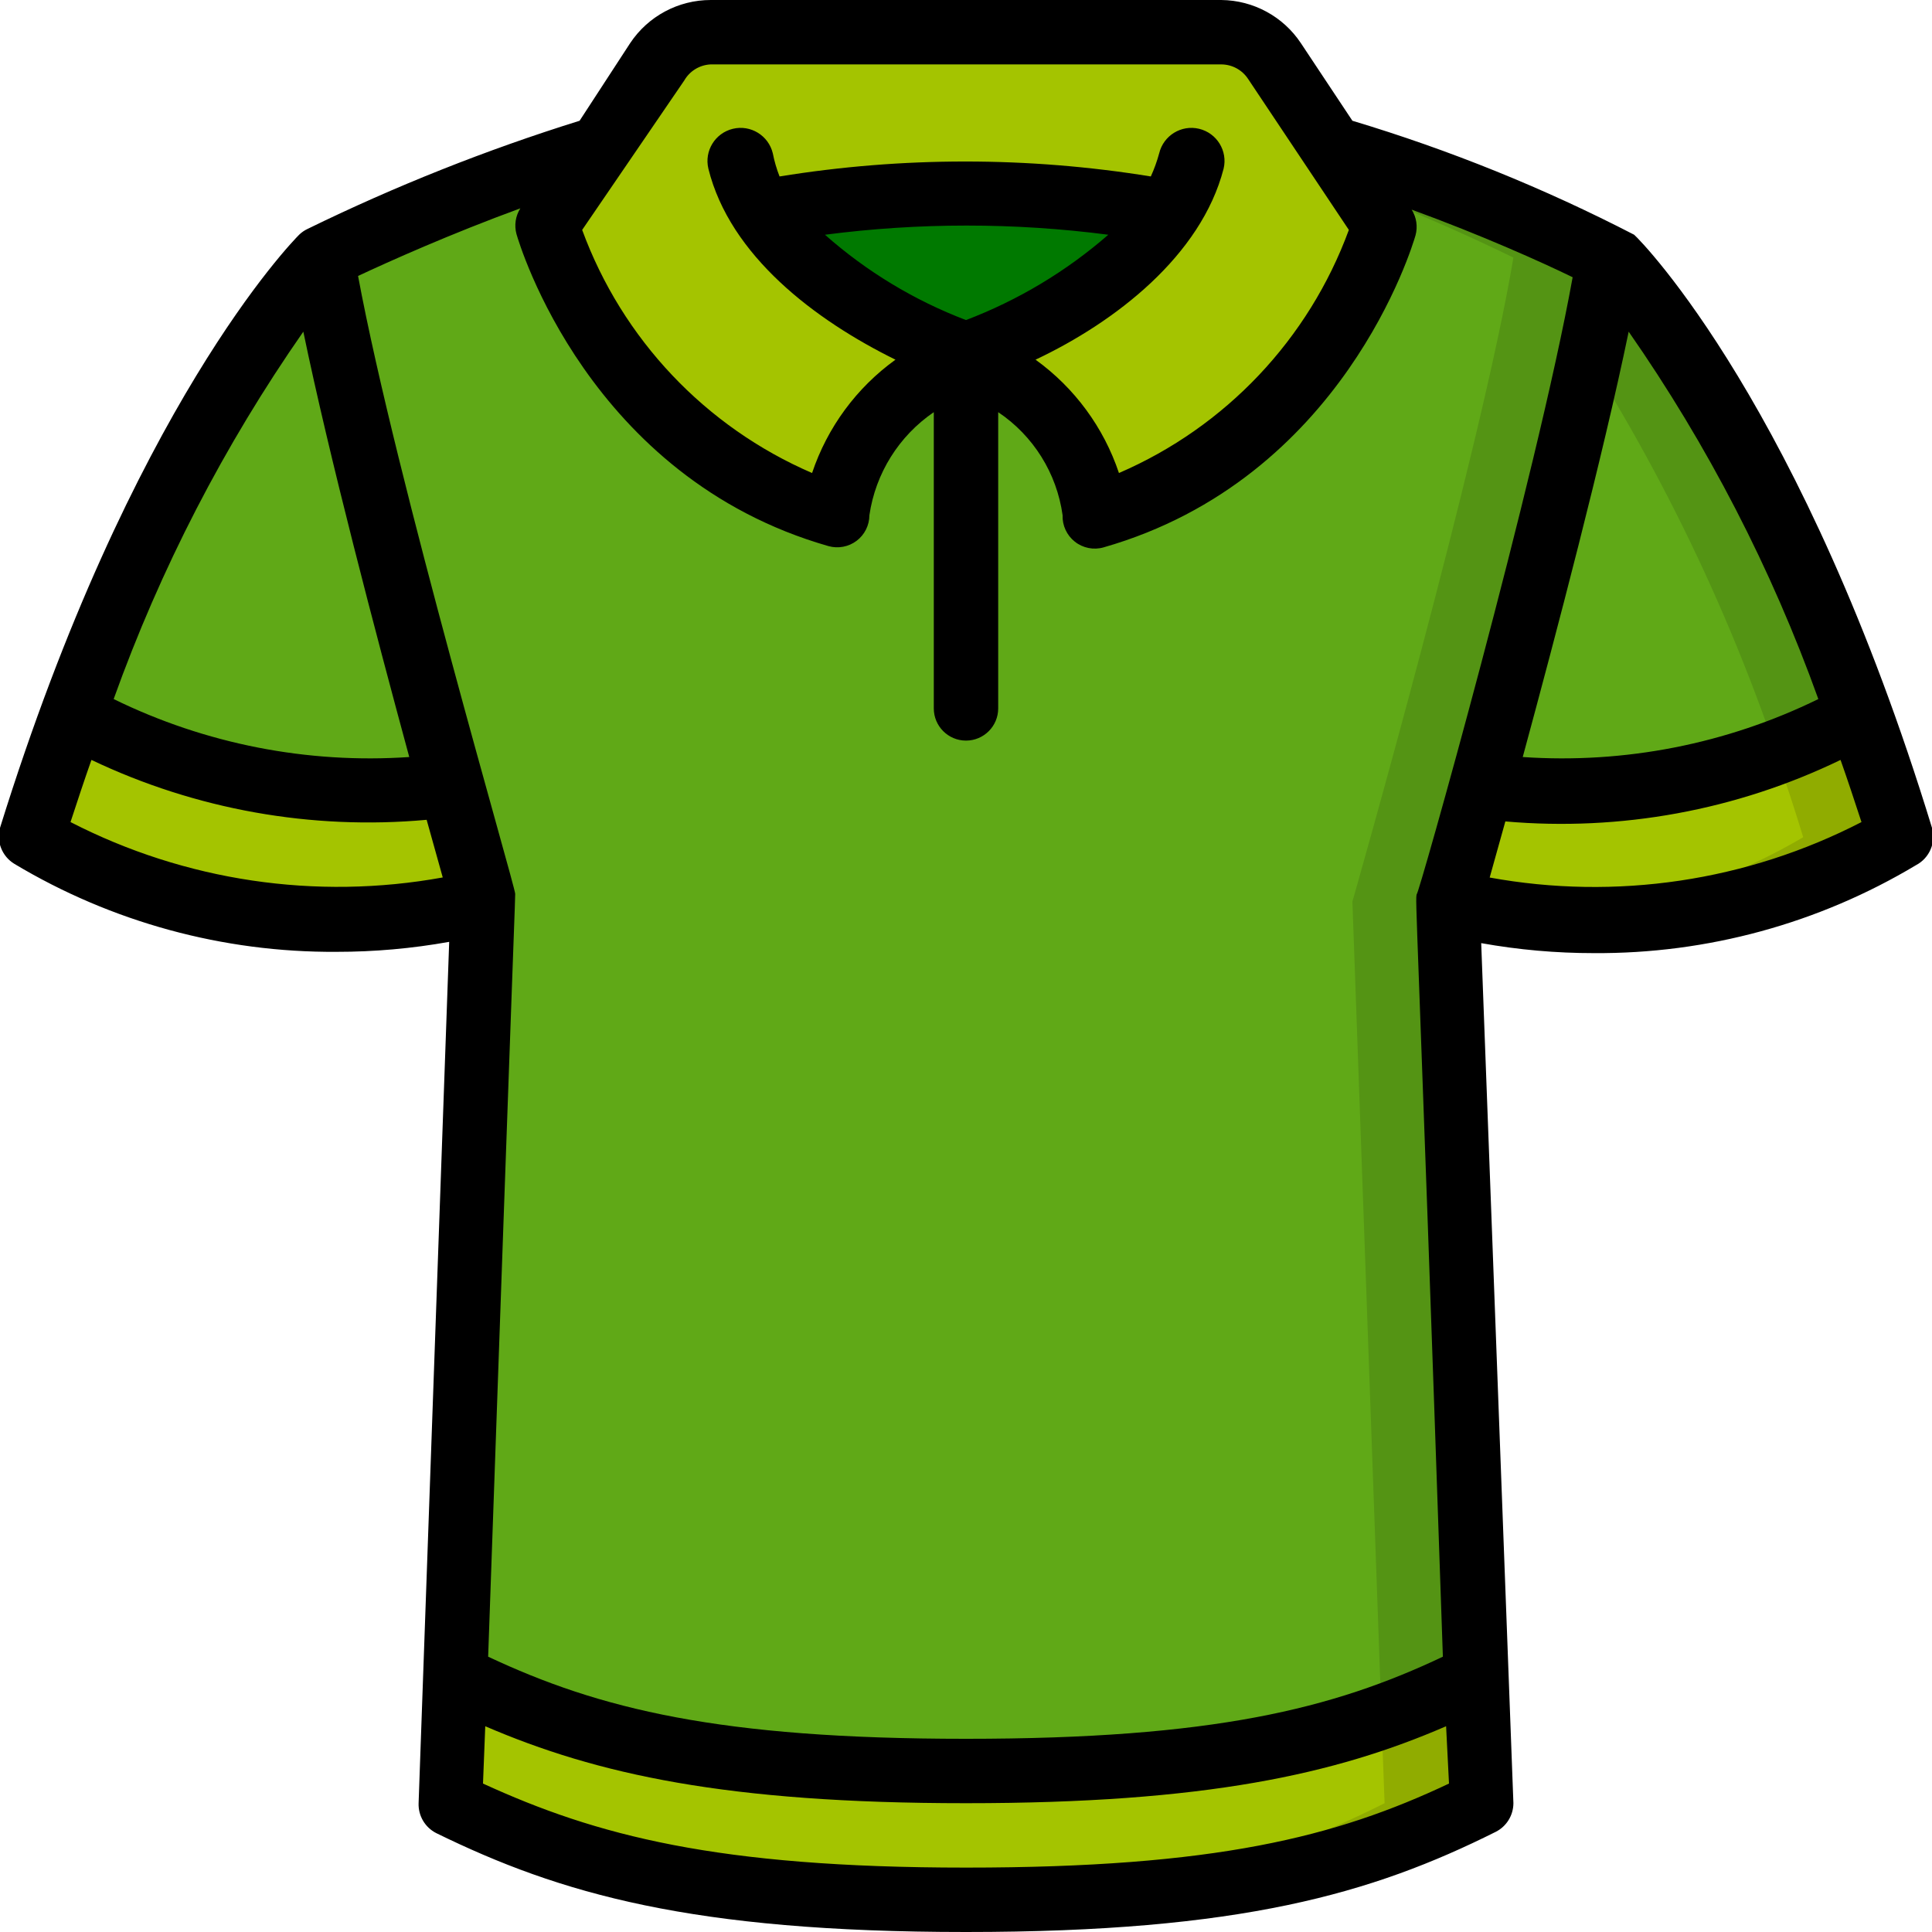 <svg height="512" viewBox="0 0 60 60" width="512" xmlns="http://www.w3.org/2000/svg"><g id="014---Polo-Shirt" fill="none"><g id="Icons" transform="translate(1 1)"><path id="Shape" d="m9 7s-5 5-9 18c4.226 2.472 9.251 3.19 14 2z" fill="#60a917"/><path id="Shape" d="m49 7s5 5 9 18c-4.226 2.472-9.251 3.19-14 2z" fill="#60a917"/><path id="Shape" d="m49 7-.74 3c2.941 4.658 5.21 9.708 6.74 15-2.439 1.436-5.177 2.288-8 2.49 3.836.328 7.679-.542 11-2.49-4-13-9-18-9-18z" fill="#549414"/><path id="Shape" d="m58 25c-2.865 1.691-6.133 2.576-9.46 2.56-1.531.001-3.055-.188-4.54-.56l.9-3.58v-.06h.1l1.12.12c2.782.208 5.575-.202 8.18-1.2.829-.308 1.631-.683 2.4-1.12.45 1.21.88 2.48 1.3 3.84z" fill="#a4c400"/><path id="Shape" d="m14 27c-1.959.493-3.986.662-6 .5-2.825-.201-5.564-1.057-8-2.5.28-.92.57-1.79.86-2.63.14-.41.29-.8.43-1.19 2.371 1.323 5.002 2.115 7.71 2.32.38 0 .77.05 1.18.05.943.019 1.886-.038 2.82-.17h.1z" fill="#a4c400"/><path id="Shape" d="m44 27 1 28c-4 2-8 3-16 3h-1.55c-7-.13-10.72-1.12-14.45-3l1-28s-4-14-5-20c2.774-1.354 5.65-2.491 8.6-3.4h22.8c2.95.909 5.826 2.046 8.6 3.4-1 6-5 20-5 20z" fill="#549414"/><path id="Shape" d="m41 27 1 28c-3.73 1.87-7.46 2.86-14.45 3h-.1c-7-.13-10.72-1.12-14.45-3l1-28s-4-14-5-20c2.774-1.354 5.65-2.491 8.6-3.4h19.8c2.95.909 5.826 2.046 8.6 3.4-1 6-5 20-5 20z" fill="#60a917"/><path id="Shape" d="m45 55c-1.593.813-3.269 1.45-5 1.9-3.604.836-7.301 1.205-11 1.1-8 0-12-1-16-3l.06-1.69.08-2.24c3.95 1.93 7.95 2.93 15.86 2.93 3.698.11 7.395-.257 11-1.09.66-.17 1.29-.36 1.9-.57 1.024-.365 2.025-.789 3-1.27z" fill="#a4c400"/><path id="Shape" d="m35.3 5.58c-1.88 2.95-6.3 4.42-6.3 4.42s-4.42-1.47-6.3-4.42c2.076-.395 4.186-.59 6.3-.58 2.114-.01 4.224.185 6.3.58z" fill="#007900"/><path id="Shape" d="m42 6s-2 7-9 9c-.022-.397-.106-.789-.25-1.16-.69-1.727-2.039-3.109-3.75-3.84 0 0 4.42-1.47 6.3-4.42-2.567-.511-5.186-.706-7.8-.58-1.612.051-3.218.235-4.8.55 1.601 2.087 3.798 3.638 6.3 4.45-2.74 1.37-4 3.55-4 5-.961-.273-1.884-.663-2.75-1.16-2.949-1.787-5.165-4.567-6.25-7.84l3.41-5.11c.37-.555.993-.889 1.66-.89h15.86c.667.001 1.29.335 1.66.89z" fill="#a4c400"/><g fill="#90ac00"><path id="Shape" d="m45 55c-1.593.813-3.269 1.45-5 1.9-3.604.836-7.301 1.205-11 1.1h-1.45c7-.13 10.72-1.12 14.45-3l-.1-2.67c1.024-.361 2.026-.782 3-1.26z"/><path id="Shape" d="m58 25c-2.416 1.413-5.12 2.264-7.91 2.49-1.018.086-2.042.086-3.06 0 2.813-.206 5.54-1.058 7.97-2.49-.28-.92-.57-1.8-.87-2.64.894-.314 1.758-.709 2.58-1.18.44 1.19.87 2.46 1.29 3.82z"/></g></g><path id="Shape" d="m1.45 26.83c3.02 1.809 6.48 2.753 10 2.73 1.174.001 2.345-.103 3.5-.31l-.95 26.75c-.014.391.201.754.55.93 3.84 1.88 7.93 3.07 16.45 3.07s12.61-1.19 16.45-3.11c.336-.169.549-.513.55-.89l-1-26.71c1.155.207 2.326.311 3.5.31 3.52.023 6.98-.921 10-2.73.421-.219.63-.704.5-1.16-4-13.08-9-18.2-9.25-18.42-2.801-1.448-5.73-2.633-8.75-3.54l-1.6-2.41c-.55-.828-1.475-1.33-2.47-1.34h-15.86c-1.005-0-1.944.503-2.5 1.34l-1.57 2.41c-2.898.904-5.723 2.027-8.45 3.36-.096.045-.184.106-.26.18-.22.22-5.22 5.34-9.29 18.42-.118.432.066.889.45 1.12zm1.74-1.3c.22-.67.43-1.31.65-1.93 3.24 1.543 6.836 2.185 10.41 1.86l.5 1.79c-3.938.715-8.001.111-11.56-1.72zm7.23-15.23c.81 3.91 2.24 9.34 3.29 13.21-3.165.216-6.331-.405-9.18-1.8 1.451-4.047 3.432-7.883 5.89-11.41zm20.58 47.7c-7.74 0-11.49-1-15-2.61l.07-1.78c3.46 1.49 7.49 2.39 14.93 2.39s11.47-.9 14.91-2.39l.09 1.78c-3.51 1.66-7.26 2.61-15 2.61zm20.58-47.7c2.457 3.528 4.437 7.364 5.89 11.41-2.849 1.395-6.015 2.016-9.18 1.8 1.05-3.87 2.48-9.3 3.29-13.21zm-4.33 17 .5-1.79c3.579.314 7.176-.346 10.41-1.91.22.62.43 1.26.65 1.93-3.557 1.836-7.622 2.441-11.56 1.72zm-25-24.8c.17-.296.479-.484.82-.5h15.86c.335.002.646.171.83.45l3.13 4.69c-1.244 3.39-3.825 6.119-7.14 7.55-.474-1.416-1.38-2.647-2.59-3.52 2.48-1.17 5.14-3.23 5.84-5.93.133-.552-.208-1.107-.76-1.24s-1.107.208-1.24.76c-.067.247-.154.487-.26.72-3.818-.619-7.712-.619-11.53 0-.091-.233-.162-.474-.21-.72-.133-.552-.688-.893-1.24-.76-.552.133-.893.688-.76 1.24.67 2.7 3.31 4.7 5.81 5.93-1.21.873-2.116 2.104-2.59 3.52-3.315-1.431-5.896-4.16-7.14-7.55zm8.75 7.44c-1.608-.612-3.092-1.51-4.38-2.65 2.921-.38 5.879-.38 8.8 0-1.306 1.137-2.802 2.034-4.42 2.65zm-13.84-3.47c-.151.238-.194.528-.12.8.09.31 2.24 7.56 9.69 9.69.301.084.624.023.873-.165.249-.188.396-.482.397-.795.19-1.299.916-2.46 2-3.2v9.2c0 .552.448 1 1 1s1-.448 1-1v-9.2c1.092.733 1.819 1.897 2 3.2-.012.319.13.625.381.823.251.198.582.264.889.177 7.45-2.13 9.6-9.38 9.69-9.69.074-.272.031-.562-.12-.8 2.17.79 4.08 1.65 5 2.1-1.12 6.21-4.84 19.39-4.84 19.15-.06.22 0 0 .81 23.69-3.42 1.62-7.14 2.55-14.81 2.55s-11.39-.93-14.84-2.55c.84-23.9.84-23.45.84-23.69s-3.7-12.84-4.88-19.19c.96-.45 2.88-1.31 5.04-2.1z" fill="#000" transform="translate(-1)"/></g></svg>